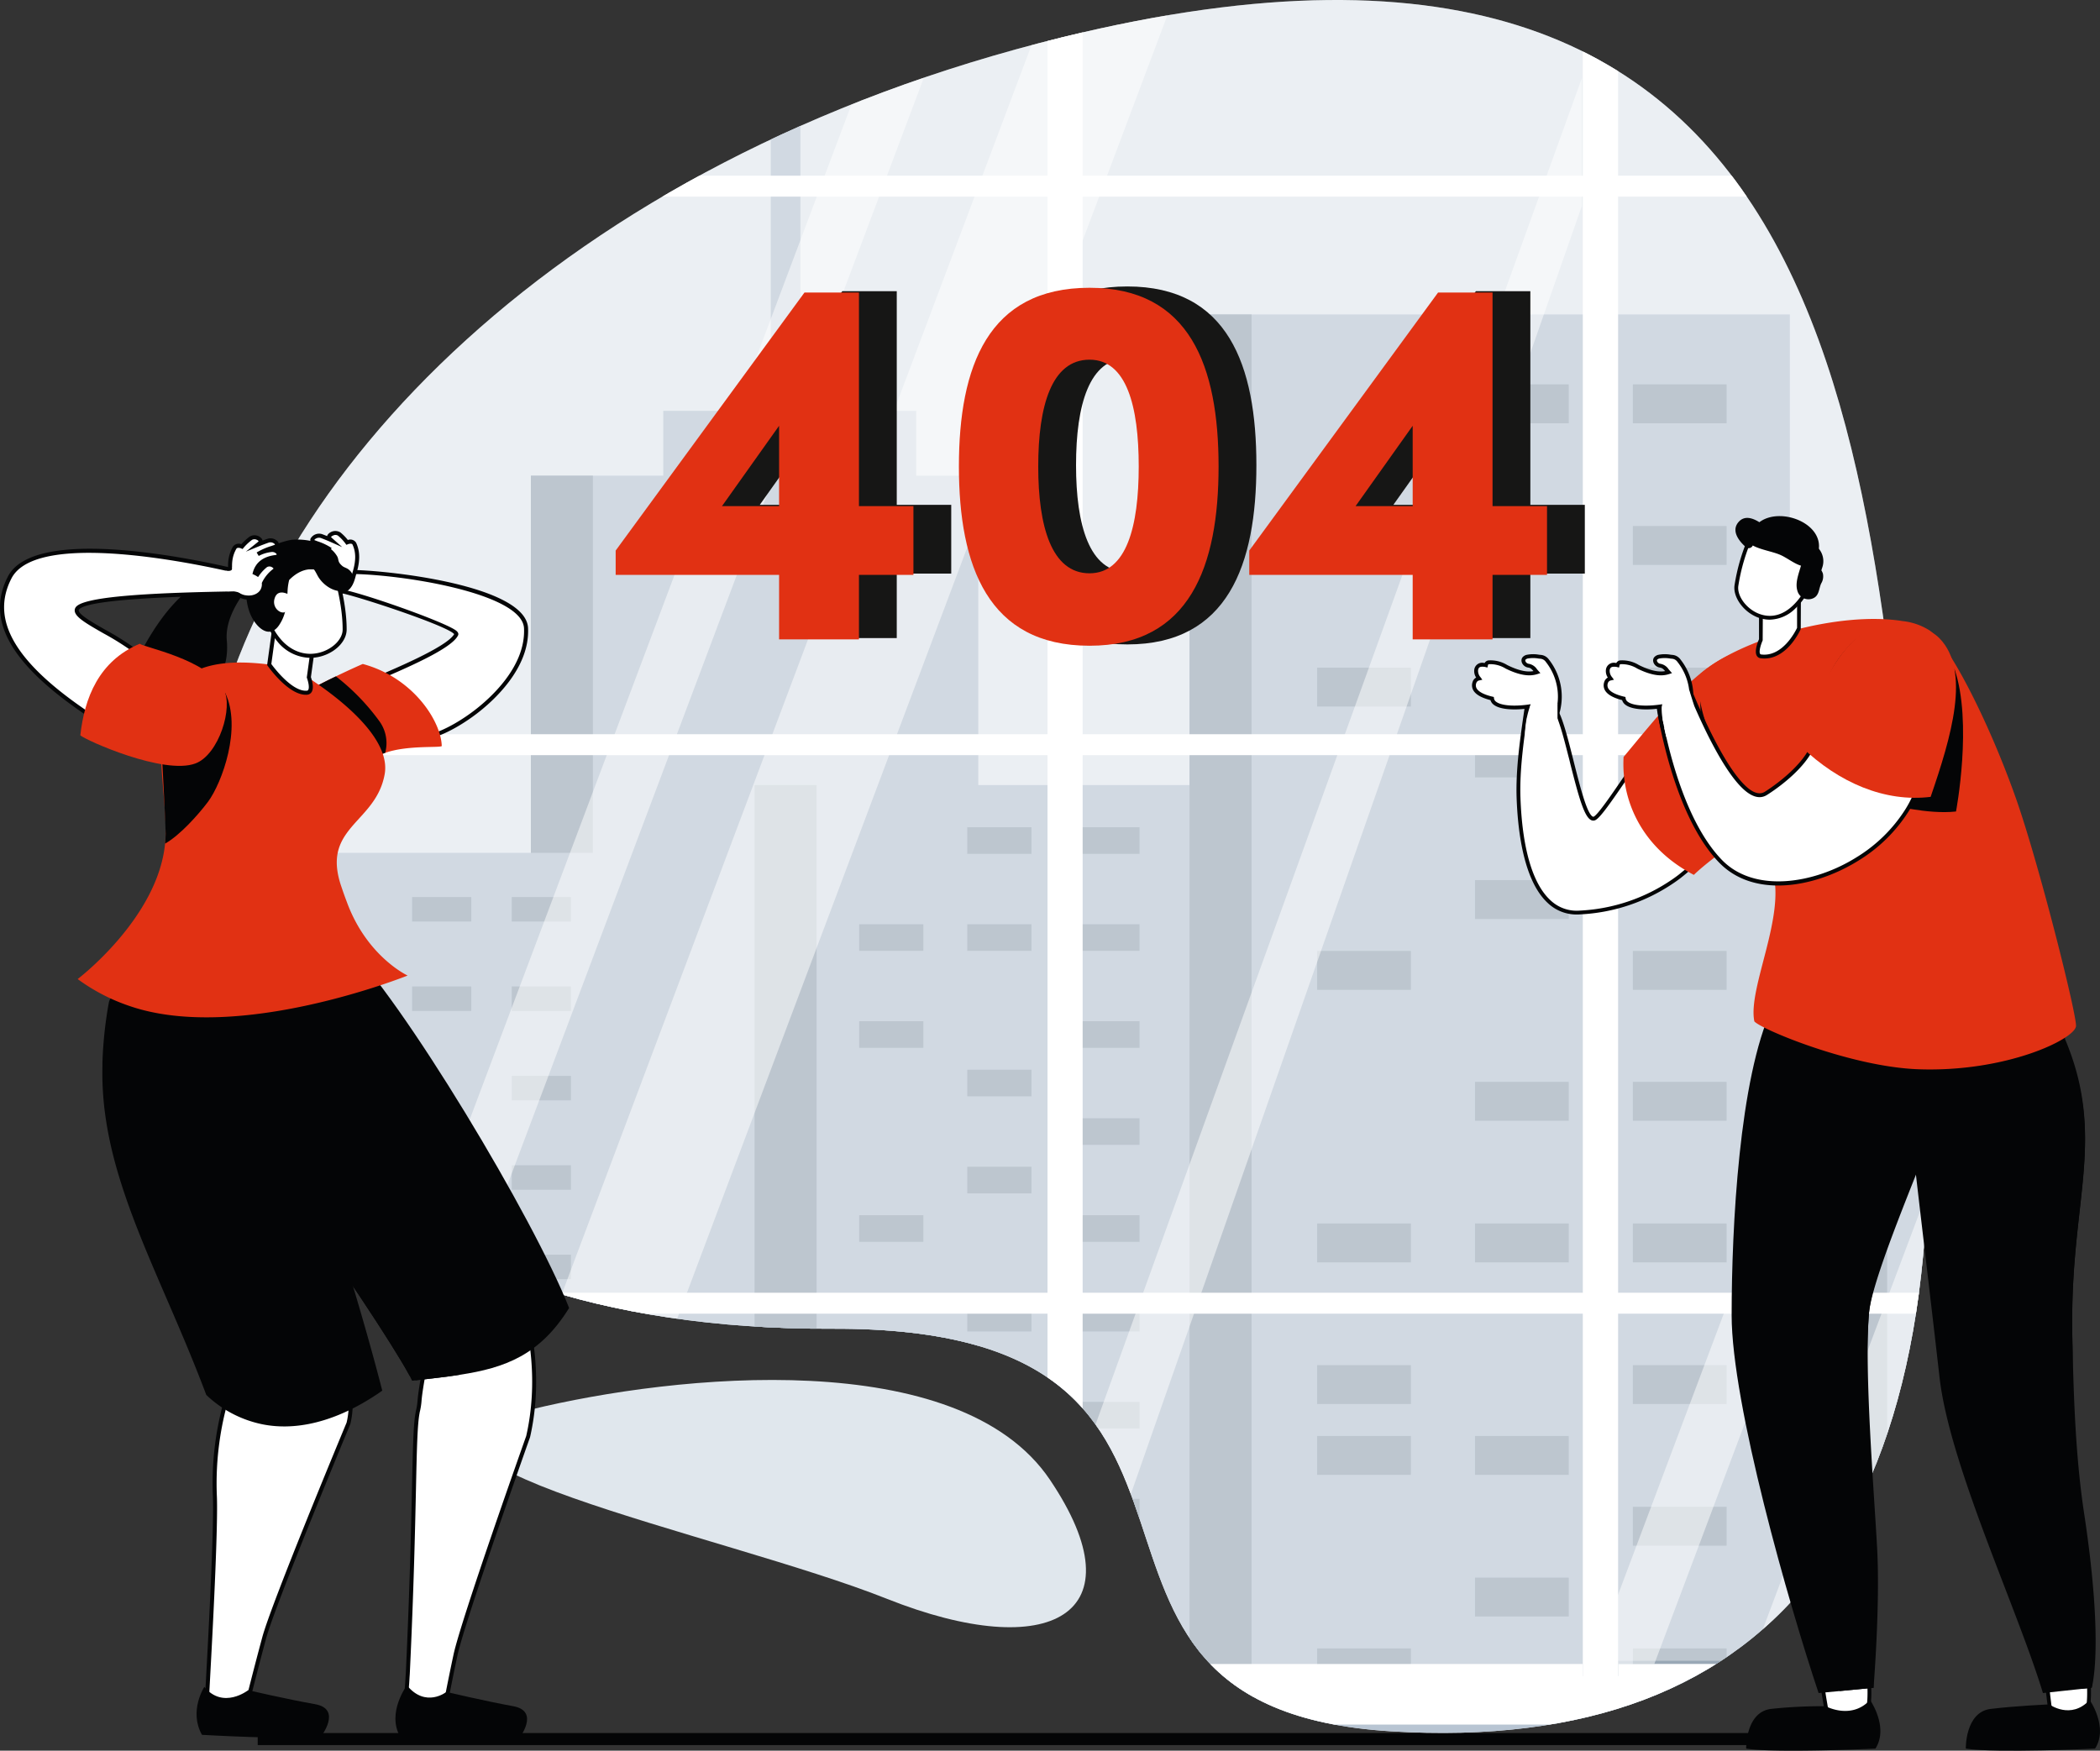 <svg xmlns="http://www.w3.org/2000/svg" xmlns:xlink="http://www.w3.org/1999/xlink" width="542.127" height="452.054" viewBox="0 0 542.127 452.054">
  <rect x="0" y="0" width="542.127" height="452.054" fill="#333333" stroke="none"/>
  <defs>
    <clipPath id="clip-path">
      <path id="Path_8472" data-name="Path 8472" d="M1543.494-589.715c-15.094,78.873,41.01,146.163,161.21,145.661s43.918,97.8,144.282,103.948,149.3-55.3,136.852-191.692-14.648-296.412-221.484-245.761C1633.887-745.611,1557.634-663.6,1543.494-589.715Z" transform="translate(-1541.085 787.147)" fill="none"/>
    </clipPath>
  </defs>
  <g id="Group_3952" data-name="Group 3952" transform="translate(-1466.201 787.147)">
    <g id="Group_3927" data-name="Group 3927" transform="translate(1517.322 -787.147)">
      <rect id="Rectangle_3352" data-name="Rectangle 3352" width="409.709" height="3.111" transform="translate(15.406 447.494)" fill="#040506"/>
      <path id="Path_8462" data-name="Path 8462" d="M1543.494-589.715c-15.094,78.873,41.01,146.163,161.21,145.661s43.918,97.8,144.282,103.948,149.3-55.3,136.852-191.692-14.648-296.412-221.484-245.761C1633.887-745.611,1557.634-663.6,1543.494-589.715Z" transform="translate(-1541.085 787.147)" fill="#e0e7ed"/>
      <path id="Path_8463" data-name="Path 8463" d="M1660.347-257.555c37.262-9.058,110.508-16.679,133.965,18.115s.13,47.565-42.091,30.754S1608.888-245.044,1660.347-257.555Z" transform="translate(-1574.403 621.512)" fill="#e0e7ed"/>
      <g id="Group_3926" data-name="Group 3926" transform="translate(0)">
        <g id="Group_3925" data-name="Group 3925" clip-path="url(#clip-path)">
          <g id="Group_3919" data-name="Group 3919" transform="translate(8.747 26.099)">
            <g id="Group_3918" data-name="Group 3918">
              <g id="Group_3917" data-name="Group 3917">
                <g id="Group_3911" data-name="Group 3911" transform="translate(77.178)">
                  <path id="Path_8464" data-name="Path 8464" d="M1701.125-652.191v-16.736h27.76v-79.99h7.652v79.99h29.9v16.736h16.016v335.385h-115.5V-652.191Z" transform="translate(-1666.95 748.916)" fill="#b8c5d3"/>
                  <rect id="Rectangle_3353" data-name="Rectangle 3353" width="16.015" height="301.692" transform="translate(0.001 96.725)" fill="#99a8b6"/>
                </g>
                <g id="Group_3912" data-name="Group 3912" transform="translate(134.93 176.616)">
                  <rect id="Rectangle_3354" data-name="Rectangle 3354" width="115.502" height="255.494" fill="#b8c5d3"/>
                  <rect id="Rectangle_3355" data-name="Rectangle 3355" width="16.015" height="255.494" fill="#99a8b6"/>
                  <rect id="Rectangle_3356" data-name="Rectangle 3356" width="16.575" height="6.878" transform="translate(82.811 10.885)" fill="#99a8b6"/>
                  <rect id="Rectangle_3357" data-name="Rectangle 3357" width="16.574" height="6.878" transform="translate(54.906 10.885)" fill="#99a8b6"/>
                  <rect id="Rectangle_3358" data-name="Rectangle 3358" width="16.575" height="6.878" transform="translate(82.811 35.932)" fill="#99a8b6"/>
                  <rect id="Rectangle_3359" data-name="Rectangle 3359" width="16.574" height="6.878" transform="translate(54.906 35.932)" fill="#99a8b6"/>
                  <rect id="Rectangle_3360" data-name="Rectangle 3360" width="16.575" height="6.878" transform="translate(27.001 35.932)" fill="#99a8b6"/>
                  <rect id="Rectangle_3361" data-name="Rectangle 3361" width="16.575" height="6.878" transform="translate(82.811 60.977)" fill="#99a8b6"/>
                  <rect id="Rectangle_3362" data-name="Rectangle 3362" width="16.575" height="6.878" transform="translate(27.001 60.977)" fill="#99a8b6"/>
                  <rect id="Rectangle_3363" data-name="Rectangle 3363" width="16.574" height="6.878" transform="translate(54.906 73.501)" fill="#99a8b6"/>
                  <rect id="Rectangle_3364" data-name="Rectangle 3364" width="16.575" height="6.879" transform="translate(82.811 86.025)" fill="#99a8b6"/>
                  <rect id="Rectangle_3365" data-name="Rectangle 3365" width="16.574" height="6.881" transform="translate(54.906 98.547)" fill="#99a8b6"/>
                  <rect id="Rectangle_3366" data-name="Rectangle 3366" width="16.575" height="6.878" transform="translate(82.811 111.07)" fill="#99a8b6"/>
                  <rect id="Rectangle_3367" data-name="Rectangle 3367" width="16.575" height="6.878" transform="translate(27.001 111.07)" fill="#99a8b6"/>
                  <rect id="Rectangle_3368" data-name="Rectangle 3368" width="16.575" height="6.879" transform="translate(82.811 134.217)" fill="#99a8b6"/>
                  <rect id="Rectangle_3369" data-name="Rectangle 3369" width="16.574" height="6.879" transform="translate(54.906 134.217)" fill="#99a8b6"/>
                  <rect id="Rectangle_3370" data-name="Rectangle 3370" width="16.575" height="6.878" transform="translate(82.811 159.262)" fill="#99a8b6"/>
                  <rect id="Rectangle_3371" data-name="Rectangle 3371" width="16.574" height="6.878" transform="translate(54.906 159.262)" fill="#99a8b6"/>
                  <rect id="Rectangle_3372" data-name="Rectangle 3372" width="16.575" height="6.878" transform="translate(27.001 159.262)" fill="#99a8b6"/>
                  <rect id="Rectangle_3373" data-name="Rectangle 3373" width="16.575" height="6.878" transform="translate(82.811 184.31)" fill="#99a8b6"/>
                  <rect id="Rectangle_3374" data-name="Rectangle 3374" width="16.575" height="6.878" transform="translate(27.001 184.31)" fill="#99a8b6"/>
                  <rect id="Rectangle_3375" data-name="Rectangle 3375" width="16.574" height="6.878" transform="translate(54.906 196.832)" fill="#99a8b6"/>
                  <rect id="Rectangle_3376" data-name="Rectangle 3376" width="16.575" height="6.878" transform="translate(27.001 196.832)" fill="#99a8b6"/>
                  <rect id="Rectangle_3377" data-name="Rectangle 3377" width="16.575" height="6.879" transform="translate(82.811 209.356)" fill="#99a8b6"/>
                  <rect id="Rectangle_3378" data-name="Rectangle 3378" width="16.574" height="6.878" transform="translate(54.906 221.88)" fill="#99a8b6"/>
                  <rect id="Rectangle_3379" data-name="Rectangle 3379" width="16.575" height="6.881" transform="translate(82.811 234.401)" fill="#99a8b6"/>
                  <rect id="Rectangle_3380" data-name="Rectangle 3380" width="16.575" height="6.881" transform="translate(27.001 234.401)" fill="#99a8b6"/>
                </g>
                <g id="Group_3913" data-name="Group 3913" transform="translate(411.292 176.616)">
                  <rect id="Rectangle_3381" data-name="Rectangle 3381" width="115.503" height="255.492" fill="#b8c5d3"/>
                  <rect id="Rectangle_3382" data-name="Rectangle 3382" width="16.015" height="255.492" fill="#99a8b6"/>
                </g>
                <g id="Group_3914" data-name="Group 3914" transform="translate(247.216 55.093)">
                  <rect id="Rectangle_3383" data-name="Rectangle 3383" width="154.973" height="377.018" fill="#b8c5d3"/>
                  <rect id="Rectangle_3384" data-name="Rectangle 3384" width="16.016" height="377.018" fill="#99a8b6"/>
                  <rect id="Rectangle_3385" data-name="Rectangle 3385" width="24.203" height="10.045" transform="translate(114.445 18.057)" fill="#99a8b6"/>
                  <rect id="Rectangle_3386" data-name="Rectangle 3386" width="24.203" height="10.045" transform="translate(73.696 18.057)" fill="#99a8b6"/>
                  <rect id="Rectangle_3387" data-name="Rectangle 3387" width="24.203" height="10.046" transform="translate(114.445 54.632)" fill="#99a8b6"/>
                  <rect id="Rectangle_3388" data-name="Rectangle 3388" width="24.203" height="10.046" transform="translate(73.696 54.632)" fill="#99a8b6"/>
                  <rect id="Rectangle_3389" data-name="Rectangle 3389" width="24.202" height="10.046" transform="translate(32.946 54.632)" fill="#99a8b6"/>
                  <rect id="Rectangle_3390" data-name="Rectangle 3390" width="24.203" height="10.045" transform="translate(114.445 91.207)" fill="#99a8b6"/>
                  <rect id="Rectangle_3391" data-name="Rectangle 3391" width="24.202" height="10.045" transform="translate(32.946 91.207)" fill="#99a8b6"/>
                  <rect id="Rectangle_3392" data-name="Rectangle 3392" width="24.203" height="10.045" transform="translate(73.696 109.495)" fill="#99a8b6"/>
                  <rect id="Rectangle_3393" data-name="Rectangle 3393" width="24.203" height="10.046" transform="translate(114.445 127.782)" fill="#99a8b6"/>
                  <rect id="Rectangle_3394" data-name="Rectangle 3394" width="24.203" height="10.046" transform="translate(73.696 146.069)" fill="#99a8b6"/>
                  <rect id="Rectangle_3395" data-name="Rectangle 3395" width="24.203" height="10.045" transform="translate(114.445 164.356)" fill="#99a8b6"/>
                  <rect id="Rectangle_3396" data-name="Rectangle 3396" width="24.202" height="10.045" transform="translate(32.946 164.356)" fill="#99a8b6"/>
                  <rect id="Rectangle_3397" data-name="Rectangle 3397" width="24.203" height="10.045" transform="translate(114.445 198.157)" fill="#99a8b6"/>
                  <rect id="Rectangle_3398" data-name="Rectangle 3398" width="24.203" height="10.045" transform="translate(73.696 198.157)" fill="#99a8b6"/>
                  <rect id="Rectangle_3399" data-name="Rectangle 3399" width="24.203" height="10.045" transform="translate(114.445 234.731)" fill="#99a8b6"/>
                  <rect id="Rectangle_3400" data-name="Rectangle 3400" width="24.203" height="10.045" transform="translate(73.696 234.731)" fill="#99a8b6"/>
                  <rect id="Rectangle_3401" data-name="Rectangle 3401" width="24.202" height="10.045" transform="translate(32.946 234.731)" fill="#99a8b6"/>
                  <rect id="Rectangle_3402" data-name="Rectangle 3402" width="24.203" height="10.045" transform="translate(114.445 271.306)" fill="#99a8b6"/>
                  <rect id="Rectangle_3403" data-name="Rectangle 3403" width="24.202" height="10.045" transform="translate(32.946 271.306)" fill="#99a8b6"/>
                  <rect id="Rectangle_3404" data-name="Rectangle 3404" width="24.203" height="10.045" transform="translate(73.696 289.593)" fill="#99a8b6"/>
                  <rect id="Rectangle_3405" data-name="Rectangle 3405" width="24.202" height="10.045" transform="translate(32.946 289.593)" fill="#99a8b6"/>
                  <rect id="Rectangle_3406" data-name="Rectangle 3406" width="24.203" height="10.045" transform="translate(114.445 307.88)" fill="#99a8b6"/>
                  <rect id="Rectangle_3407" data-name="Rectangle 3407" width="24.203" height="10.047" transform="translate(73.696 326.167)" fill="#99a8b6"/>
                  <rect id="Rectangle_3408" data-name="Rectangle 3408" width="24.203" height="10.047" transform="translate(114.445 344.455)" fill="#99a8b6"/>
                  <rect id="Rectangle_3409" data-name="Rectangle 3409" width="24.202" height="10.047" transform="translate(32.946 344.455)" fill="#99a8b6"/>
                </g>
                <g id="Group_3915" data-name="Group 3915" transform="translate(490.866 83.195)">
                  <rect id="Rectangle_3410" data-name="Rectangle 3410" width="151.89" height="348.915" fill="#b8c5d3"/>
                  <rect id="Rectangle_3411" data-name="Rectangle 3411" width="15.696" height="348.915" fill="#99a8b6"/>
                  <rect id="Rectangle_3412" data-name="Rectangle 3412" width="23.722" height="9.297" transform="translate(112.17 16.711)" fill="#99a8b6"/>
                  <rect id="Rectangle_3413" data-name="Rectangle 3413" width="23.72" height="9.297" transform="translate(72.231 16.711)" fill="#99a8b6"/>
                  <rect id="Rectangle_3414" data-name="Rectangle 3414" width="23.722" height="9.297" transform="translate(112.17 50.559)" fill="#99a8b6"/>
                  <rect id="Rectangle_3415" data-name="Rectangle 3415" width="23.72" height="9.297" transform="translate(72.231 50.559)" fill="#99a8b6"/>
                  <rect id="Rectangle_3416" data-name="Rectangle 3416" width="23.722" height="9.297" transform="translate(32.29 50.559)" fill="#99a8b6"/>
                  <rect id="Rectangle_3417" data-name="Rectangle 3417" width="23.722" height="9.297" transform="translate(112.17 84.408)" fill="#99a8b6"/>
                  <rect id="Rectangle_3418" data-name="Rectangle 3418" width="23.722" height="9.297" transform="translate(32.29 84.408)" fill="#99a8b6"/>
                  <rect id="Rectangle_3419" data-name="Rectangle 3419" width="23.72" height="9.297" transform="translate(72.231 101.332)" fill="#99a8b6"/>
                  <rect id="Rectangle_3420" data-name="Rectangle 3420" width="23.722" height="9.296" transform="translate(112.17 118.258)" fill="#99a8b6"/>
                  <rect id="Rectangle_3421" data-name="Rectangle 3421" width="23.72" height="9.296" transform="translate(72.231 135.181)" fill="#99a8b6"/>
                  <rect id="Rectangle_3422" data-name="Rectangle 3422" width="23.722" height="9.296" transform="translate(112.17 152.107)" fill="#99a8b6"/>
                  <rect id="Rectangle_3423" data-name="Rectangle 3423" width="23.722" height="9.296" transform="translate(32.29 152.107)" fill="#99a8b6"/>
                  <rect id="Rectangle_3424" data-name="Rectangle 3424" width="23.722" height="9.297" transform="translate(112.17 183.386)" fill="#99a8b6"/>
                  <rect id="Rectangle_3425" data-name="Rectangle 3425" width="23.72" height="9.297" transform="translate(72.231 183.386)" fill="#99a8b6"/>
                  <rect id="Rectangle_3426" data-name="Rectangle 3426" width="23.722" height="9.296" transform="translate(112.17 217.235)" fill="#99a8b6"/>
                  <rect id="Rectangle_3427" data-name="Rectangle 3427" width="23.72" height="9.296" transform="translate(72.231 217.235)" fill="#99a8b6"/>
                  <rect id="Rectangle_3428" data-name="Rectangle 3428" width="23.722" height="9.296" transform="translate(32.29 217.235)" fill="#99a8b6"/>
                  <rect id="Rectangle_3429" data-name="Rectangle 3429" width="23.722" height="9.296" transform="translate(112.17 251.083)" fill="#99a8b6"/>
                  <rect id="Rectangle_3430" data-name="Rectangle 3430" width="23.722" height="9.296" transform="translate(32.29 251.083)" fill="#99a8b6"/>
                  <rect id="Rectangle_3431" data-name="Rectangle 3431" width="23.72" height="9.296" transform="translate(72.231 268.007)" fill="#99a8b6"/>
                  <rect id="Rectangle_3432" data-name="Rectangle 3432" width="23.722" height="9.296" transform="translate(32.29 268.007)" fill="#99a8b6"/>
                  <rect id="Rectangle_3433" data-name="Rectangle 3433" width="23.722" height="9.297" transform="translate(112.17 284.932)" fill="#99a8b6"/>
                  <rect id="Rectangle_3434" data-name="Rectangle 3434" width="23.72" height="9.296" transform="translate(72.231 301.856)" fill="#99a8b6"/>
                  <rect id="Rectangle_3435" data-name="Rectangle 3435" width="23.722" height="9.299" transform="translate(112.17 318.779)" fill="#99a8b6"/>
                  <rect id="Rectangle_3436" data-name="Rectangle 3436" width="23.722" height="9.299" transform="translate(32.29 318.779)" fill="#99a8b6"/>
                </g>
                <g id="Group_3916" data-name="Group 3916" transform="translate(0 194.125)">
                  <rect id="Rectangle_3437" data-name="Rectangle 3437" width="97.824" height="237.985" fill="#b8c5d3"/>
                  <rect id="Rectangle_3438" data-name="Rectangle 3438" width="10.11" height="237.985" fill="#99a8b6"/>
                  <rect id="Rectangle_3439" data-name="Rectangle 3439" width="15.278" height="6.34" transform="translate(72.241 11.398)" fill="#99a8b6"/>
                  <rect id="Rectangle_3440" data-name="Rectangle 3440" width="15.278" height="6.34" transform="translate(46.519 11.398)" fill="#99a8b6"/>
                  <rect id="Rectangle_3441" data-name="Rectangle 3441" width="15.278" height="6.341" transform="translate(72.241 34.485)" fill="#99a8b6"/>
                  <rect id="Rectangle_3442" data-name="Rectangle 3442" width="15.278" height="6.341" transform="translate(46.519 34.485)" fill="#99a8b6"/>
                  <rect id="Rectangle_3443" data-name="Rectangle 3443" width="15.278" height="6.341" transform="translate(20.797 34.485)" fill="#99a8b6"/>
                  <rect id="Rectangle_3444" data-name="Rectangle 3444" width="15.278" height="6.341" transform="translate(72.241 57.573)" fill="#99a8b6"/>
                  <rect id="Rectangle_3445" data-name="Rectangle 3445" width="15.278" height="6.341" transform="translate(20.797 57.573)" fill="#99a8b6"/>
                  <rect id="Rectangle_3446" data-name="Rectangle 3446" width="15.278" height="6.341" transform="translate(46.519 69.116)" fill="#99a8b6"/>
                  <rect id="Rectangle_3447" data-name="Rectangle 3447" width="15.278" height="6.341" transform="translate(72.241 80.66)" fill="#99a8b6"/>
                  <rect id="Rectangle_3448" data-name="Rectangle 3448" width="15.278" height="6.341" transform="translate(46.519 92.204)" fill="#99a8b6"/>
                  <rect id="Rectangle_3449" data-name="Rectangle 3449" width="15.278" height="6.341" transform="translate(72.241 103.747)" fill="#99a8b6"/>
                  <rect id="Rectangle_3450" data-name="Rectangle 3450" width="15.278" height="6.341" transform="translate(20.797 103.747)" fill="#99a8b6"/>
                  <rect id="Rectangle_3451" data-name="Rectangle 3451" width="15.278" height="6.339" transform="translate(72.241 125.083)" fill="#99a8b6"/>
                  <rect id="Rectangle_3452" data-name="Rectangle 3452" width="15.278" height="6.339" transform="translate(46.519 125.083)" fill="#99a8b6"/>
                  <rect id="Rectangle_3453" data-name="Rectangle 3453" width="15.278" height="6.341" transform="translate(72.241 148.168)" fill="#99a8b6"/>
                  <rect id="Rectangle_3454" data-name="Rectangle 3454" width="15.278" height="6.341" transform="translate(46.519 148.168)" fill="#99a8b6"/>
                  <rect id="Rectangle_3455" data-name="Rectangle 3455" width="15.278" height="6.341" transform="translate(20.797 148.168)" fill="#99a8b6"/>
                  <rect id="Rectangle_3456" data-name="Rectangle 3456" width="15.278" height="6.339" transform="translate(72.241 171.257)" fill="#99a8b6"/>
                  <rect id="Rectangle_3457" data-name="Rectangle 3457" width="15.278" height="6.339" transform="translate(20.797 171.257)" fill="#99a8b6"/>
                  <rect id="Rectangle_3458" data-name="Rectangle 3458" width="15.278" height="6.341" transform="translate(46.519 182.799)" fill="#99a8b6"/>
                  <rect id="Rectangle_3459" data-name="Rectangle 3459" width="15.278" height="6.341" transform="translate(20.797 182.799)" fill="#99a8b6"/>
                  <rect id="Rectangle_3460" data-name="Rectangle 3460" width="15.278" height="6.341" transform="translate(72.241 194.342)" fill="#99a8b6"/>
                  <rect id="Rectangle_3461" data-name="Rectangle 3461" width="15.278" height="6.341" transform="translate(46.519 205.886)" fill="#99a8b6"/>
                  <rect id="Rectangle_3462" data-name="Rectangle 3462" width="15.278" height="6.341" transform="translate(72.241 217.432)" fill="#99a8b6"/>
                  <rect id="Rectangle_3463" data-name="Rectangle 3463" width="15.278" height="6.341" transform="translate(20.797 217.432)" fill="#99a8b6"/>
                </g>
              </g>
            </g>
          </g>
          <g id="Group_3924" data-name="Group 3924" transform="translate(-57.084 -43.84)">
            <g id="Group_3921" data-name="Group 3921" transform="translate(4.536 9.354)">
              <g id="Group_3920" data-name="Group 3920">
                <rect id="Rectangle_3464" data-name="Rectangle 3464" width="414.572" height="472.683" fill="#fff" opacity="0.35"/>
                <path id="Path_8465" data-name="Path 8465" d="M1658.224-371h-32.175l172.483-458.74h32.175Z" transform="translate(-1515.498 835.149)" fill="#fff" opacity="0.5"/>
                <path id="Path_8466" data-name="Path 8466" d="M1582.48-371h-16.089l172.483-458.74h16.087Z" transform="translate(-1496.567 835.149)" fill="#fff" opacity="0.5"/>
                <path id="Path_8467" data-name="Path 8467" d="M1863.868-348.107h-16.089L1995.657-757.6V-724.6Z" transform="translate(-1585.86 812.255)" fill="#fff" opacity="0.5"/>
              </g>
            </g>
            <g id="Group_3923" data-name="Group 3923" transform="translate(416.949)">
              <g id="Group_3922" data-name="Group 3922">
                <rect id="Rectangle_3465" data-name="Rectangle 3465" width="414.571" height="472.685" transform="translate(4.339)" fill="#fff" opacity="0.35"/>
                <path id="Path_8468" data-name="Path 8468" d="M2160.063-371h-32.175l172.482-458.74h32.175Z" transform="translate(-2087.162 844.504)" fill="#fff" opacity="0.5"/>
                <path id="Path_8469" data-name="Path 8469" d="M2084.318-371h-16.087l172.483-458.74H2256.8Z" transform="translate(-2068.231 844.504)" fill="#fff" opacity="0.5"/>
                <path id="Path_8470" data-name="Path 8470" d="M2471.208-348.107h-16.086L2603-757.6V-724.6Z" transform="translate(-2191.004 821.61)" fill="#fff" opacity="0.6"/>
              </g>
            </g>
            <path id="Path_8471" data-name="Path 8471" d="M2310.615-754.917v-5.408h-14.893v-85.26H1457.465v10.817h9.031v3.818h267.352v70.626H1457.465v5.408h276.383v138.811H1457.465v5.408h276.383v138.811H1457.465v5.41h276.383v90.447H1466.581v3.127h-9.116v12.515h838.254v-1.006h0V-466.477h14.893v-5.41h-14.893V-610.7h14.893v-5.408h-14.893V-754.917ZM1881.148-610.7h129.122v138.811H1881.148Zm0-5.408V-754.917h129.122v138.811Zm0-144.219v-70.626h129.122v70.626Zm0,293.848h129.122v90.447H1881.193v3.127h-.045Zm138.191,90.447v-90.447H2148.46v90.447Zm0-95.857V-610.7H2148.46v138.811Zm0-144.219V-754.917H2148.46v138.811Zm0-144.219v-70.626H2148.46v70.626Zm138.191-70.626h129.122v70.626H2157.529Zm-414.611,0h129.121v70.626H1742.918Zm0,76.034h129.121v138.811H1742.918Zm0,144.219h129.121v138.811H1742.918Zm0,144.221h129.121V-372.9h-.048v-3.127H1742.918ZM2286.651-372.9h-.048v-3.127H2157.529v-90.447h129.122Zm0-98.983H2157.529V-610.7h129.122Zm0-144.219H2157.529V-754.917h129.122Z" transform="translate(-1457.465 849.532)" fill="#fff"/>
          </g>
        </g>
      </g>
    </g>
    <g id="Group_3937" data-name="Group 3937" transform="translate(1846.208 -653.877)">
      <g id="Group_3928" data-name="Group 3928" transform="translate(89.691 296.002)">
        <path id="Path_8473" data-name="Path 8473" d="M2155.222-157.024c.984-1.233,11.632-.2,11.738.434.327,1.961.832,9.468-.184,10.462-.985.963-10.181,3.057-10.389,1.157C2156.209-146.617,2154.271-155.839,2155.222-157.024Z" transform="translate(-2154.466 158.099)" fill="#fff"/>
        <path id="Path_8474" data-name="Path 8474" d="M2158.242-143.941a5.194,5.194,0,0,1-1.666-.211,1.2,1.2,0,0,1-.912-1c-.041-.378-.175-1.156-.346-2.142-1.026-5.96-1.444-9.363-.714-10.276h0c1.136-1.414,9.688-.525,11.633-.021.459.119.914.27.982.684.217,1.3.987,9.613-.326,10.9C2166.031-145.161,2161.2-143.941,2158.242-143.941Zm-2.864-13c-.584.769.508,7.1.919,9.485.174,1.016.312,1.817.354,2.2,0,.048.112.118.259.17,1.922.683,8.6-.948,9.289-1.627s.491-7.092.072-9.839C2164.817-157.178,2156.161-157.742,2155.378-156.943Z" transform="translate(-2154.236 158.33)" fill="#040506"/>
      </g>
      <path id="Path_8475" data-name="Path 8475" d="M2158.506-144.151s4.92,7.038,1.4,12.565c0,0-25.634,1.208-33.374,0,0,0-.2-9.448,6.433-10.252a121.4,121.4,0,0,1,14.11-.69S2153.685-138.922,2158.506-144.151Z" transform="translate(-2055.754 449.833)" fill="#040506"/>
      <g id="Group_3929" data-name="Group 3929" transform="translate(147.866 296.034)">
        <path id="Path_8476" data-name="Path 8476" d="M2240.482-156.973c.984-1.232,10.112-.242,10.219.4.327,1.961.832,9.468-.185,10.462-.984.963-8.995,4.088-9.2,2.187C2241.135-145.571,2239.53-155.785,2240.482-156.973Z" transform="translate(-2239.684 158.054)" fill="#fff"/>
        <path id="Path_8477" data-name="Path 8477" d="M2242.206-143.071a2.556,2.556,0,0,1-.844-.116,1.084,1.084,0,0,1-.772-.917c-.029-.269-.1-.767-.185-1.419-1.071-7.894-1.219-11.145-.542-11.99h0c1.124-1.4,8.311-.55,10.01-.111.621.163,1.019.341,1.085.735.216,1.3.986,9.613-.326,10.9A20.18,20.18,0,0,1,2242.206-143.071Zm-1.568-13.821c-.434.585-.182,4.364.749,11.235.09.663.159,1.171.189,1.444,0,.02,0,.048.12.091,1.437.507,7.405-1.757,8.242-2.578.7-.688.49-7.117.07-9.852-1.334-.651-8.718-1.124-9.369-.341Z" transform="translate(-2239.453 158.283)" fill="#040506"/>
      </g>
      <path id="Path_8478" data-name="Path 8478" d="M2156.479-329.776c-1.207,15.079-.1,45.483,1.106,60.562.071,1.011.076,36.04.076,36.04l-14.174,1.354c-7.717-23.022-22.452-74.65-22.452-97.571s1.979-61.112,10.4-79.231c8.011-17.228,39.6,6.567,43.319,10.789,1.713,1.953-1.532,19.393-6.018,30.95C2163.524-353.493,2157.13-337.883,2156.479-329.776Z" transform="translate(-2054.01 535.72)" fill="#040506"/>
      <g id="Group_3930" data-name="Group 3930" transform="translate(84.644 145.603)">
        <path id="Path_8479" data-name="Path 8479" d="M2166.78-257.841c-.825-15.1-3.317-45.38-2.111-60.459.65-8.107,10.477-31.48,15.689-44.87-1.376-4.125.341-12.986-3.062-15.279-2.822-1.882-13.861,10.592-15.091,14.284-.989,2.919.82,6.61,1.037,9.53a27.35,27.35,0,0,1-3.522,15.3c-3.906,6.926-8.708,12.377-10.9,20.219-4.246,15.245-.843,31.146,2.726,46.154,2.269,9.458,4.682,18.988,5.259,28.735.314,5.6,1.1,17.868.3,23.368l8.746-.835S2167.6-242.8,2166.78-257.841Z" transform="translate(-2146.843 378.641)" fill="#040506"/>
      </g>
      <path id="Path_8480" data-name="Path 8480" d="M2234.694-232.781l-12.586,1.354c-6.564-21.713-24.115-58.813-26.7-81.587-4-35.37-8.84-73.243-9.057-82.558-.027-1.5-.05-2.292-.05-2.292,8.661-10.543,23.343-14.84,29.88-15.611,2.583-.316,4.463.191,5.285,1.544a97.9,97.9,0,0,1,6.345,12.4c10.543,25.043,1.664,40.17,1.856,72.741,0,1.88.023,3.812.073,5.719.337,13.462-3.294,30.041.578,44.1C2237.913-249.379,2234.694-232.781,2234.694-232.781Z" transform="translate(-2074.721 535.327)" fill="#040506"/>
      <g id="Group_3931" data-name="Group 3931" transform="translate(11.481 35.987)">
        <path id="Path_8481" data-name="Path 8481" d="M2040.425-502.416c.58,17.2,5.139,30.5,15.875,29.8a46.273,46.273,0,0,0,24.007-8.081c.6-.41,1.206-.844,1.759-1.277.942-.75,1.81-1.473,2.656-2.219,1.133-1.063,2.169-2.1,3.113-3.139.143-.193.313-.363.456-.53,4.1-4.658,5.936-7.648,6.9-11.989a33.928,33.928,0,0,0,.94-7.578s10.208-33.92,1.956-30.858c-8.348,3.113-19.084,14.959-27.384,27.022-.023.048-.073.1-.1.147-.483.65-.893,1.277-1.327,1.9-.266.386-.553.772-.8,1.135-4.125,6.056-7.262,10.618-8.444,11.17-2.026.894-4.005-7.335-6.009-15.2v-.023c-.24-.966-.48-1.909-.723-2.849-1.424-5.549-2.846-10.327-4.222-10.714,0,0-5.765-5.357-6.2-2.438C2041.607-519.283,2040.184-510.594,2040.425-502.416Z" transform="translate(-2039.901 538.982)" fill="#fff"/>
        <path id="Path_8482" data-name="Path 8482" d="M2055.27-472.328a10.748,10.748,0,0,1-7.423-2.877c-6.159-5.578-7.831-17.992-8.149-27.424v0c-.218-7.44.908-15.133,2.1-23.278l.368-2.529a1.376,1.376,0,0,1,.888-1.214c1.692-.605,5.19,2.486,6.063,3.288,1.324.526,2.506,3.479,4.442,11.025.242.941.483,1.885.724,2.852l.282,1.133c1.55,6.1,3.306,13.014,4.8,13.742a.255.255,0,0,0,.243.014c1.09-.511,4.723-5.842,8.235-11,.141-.211.3-.434.461-.661l.719-1.037c.3-.446.61-.9.953-1.358l.087-.132c9.8-14.24,20.123-24.41,27.62-27.206a2.359,2.359,0,0,1,2.611.347c4.093,3.843-2.963,27.937-3.9,31.046a34.778,34.778,0,0,1-.955,7.62c-.943,4.244-2.713,7.325-7.012,12.205l-.157.178a4.141,4.141,0,0,0-.272.321c-.949,1.047-1.976,2.083-3.172,3.2-.84.743-1.715,1.475-2.686,2.247-.566.442-1.178.883-1.79,1.3a46.966,46.966,0,0,1-24.253,8.167C2055.822-472.337,2055.544-472.328,2055.27-472.328Zm-14.58-30.334c.447,13.251,3.153,22.491,7.823,26.721a9.835,9.835,0,0,0,7.524,2.6,46.005,46.005,0,0,0,23.754-7.992c.6-.408,1.193-.836,1.74-1.262.954-.759,1.815-1.479,2.632-2.2,1.165-1.093,2.174-2.111,3.074-3.1a4.451,4.451,0,0,1,.3-.357l.144-.162c4.229-4.8,5.879-7.662,6.793-11.775a33.782,33.782,0,0,0,.929-7.459l0-.08.024-.075c2.221-7.382,7.3-27.184,4.188-30.108-.24-.227-.665-.485-1.587-.141-8.611,3.211-19.669,15.97-27.147,26.838l-.485-.171.411.278c-.369.5-.667.943-.963,1.378l-.732,1.054c-.156.218-.309.433-.447.641-4.528,6.644-7.366,10.745-8.647,11.344a1.248,1.248,0,0,1-1.088-.024c-1.781-.868-3.2-6.016-5.329-14.391l-.3-1.257c-.226-.845-.465-1.787-.707-2.725-.7-2.733-2.563-9.99-3.876-10.359l-.2-.114c-1.864-1.73-4.358-3.437-5.137-3.151-.049.017-.181.063-.234.421l-.369,2.529c-1.185,8.1-2.305,15.75-2.089,23.1Z" transform="translate(-2039.67 539.212)" fill="#040506"/>
      </g>
      <path id="Path_8483" data-name="Path 8483" d="M2098.286-483.1c2.656-2.583,6.539-5.381,10.037-8.156,1.327-1.06,2.606-2.12,3.74-3.135a20.194,20.194,0,0,0,3.715-4.2,5.964,5.964,0,0,0,.823-1.859,90.8,90.8,0,0,0,.8-10.422c.457-13.392-1.055-31.6-7.236-29.929-10.591,2.865-21.066,16.537-30.017,27.251C2079.492-502.377,2084.776-490.121,2098.286-483.1Z" transform="translate(-2041.016 575.736)" fill="#e13113"/>
      <g id="Group_3932" data-name="Group 3932" transform="translate(137.997 129.272)">
        <path id="Path_8484" data-name="Path 8484" d="M2245.013-274.377c-2.189-14.428-2.677-29.74-2.99-43.2-.05-1.907-.073-3.839-.073-5.719-.192-32.571,8.68-48.485-1.863-73.529,0-5.007-11.839-7.441-11.937-4.4a61,61,0,0,0,.94,10.927c1.039,6.322,2.389,12.571,1.473,19.085-1.424,10.086-4.682,19.614-5.356,29.893-1.231,18.891,3.087,36.238,9.5,53.8,4.005,10.9,7.238,21.762,8.494,33.341a242.975,242.975,0,0,1,.9,25.165l2.866-.277S2250.271-239.7,2245.013-274.377Z" transform="translate(-2224.996 402.563)" fill="#040506"/>
      </g>
      <path id="Path_8485" data-name="Path 8485" d="M2109.906-530.806s-2.412,8.6,1.66,21.111c1.06,3.263,5.461,12.268,7.978,20.022,1.592-1.447,4.676-4.385,5.47-5.711l-7.358-16.383Z" transform="translate(-2050.252 572.531)" fill="#040506"/>
      <path id="Path_8486" data-name="Path 8486" d="M2120.708-503.233c2.968,6.031,5.744,11.508,6.9,15.15,3.643,11.533-6.411,30.376-4.649,38.962,1.616,1.977,24.839,11.737,42.323,12.365,22.767.819,40.5-7.829,40.714-11.158.193-3.039-9.651-42.292-15.61-59.084-6.611-18.648-15.778-36.7-20.99-42.028a10.261,10.261,0,0,0-1.159-1.013,16.048,16.048,0,0,0-6.971-2.436c-16.529-2.68-42.143,4.736-52.252,13.606C2106.83-530.418,2114.292-516.239,2120.708-503.233Z" transform="translate(-2050.071 579.584)" fill="#e13113"/>
      <path id="Path_8487" data-name="Path 8487" d="M2180.7-499.165s9.832,2.645,17.19,1.819c0,0,4.377-22.988-.418-36.881Z" transform="translate(-2072.943 573.617)" fill="#040506"/>
      <g id="Group_3933" data-name="Group 3933" transform="translate(73.267 19.939)">
        <path id="Path_8488" data-name="Path 8488" d="M2131.722-557.562v7.134s-1.848,4.086,0,4.326c6.282.813,9.825-7.251,9.825-7.251v-8.28Z" transform="translate(-2130.406 562.375)" fill="#fff"/>
        <path id="Path_8489" data-name="Path 8489" d="M2132.4-545.891a7.583,7.583,0,0,1-.966-.063,1.319,1.319,0,0,1-1.023-.677c-.663-1.187.293-3.566.591-4.247v-7.361l10.818-4.482-.042,9.221C2141.629-553.174,2138.356-545.892,2132.4-545.891Zm-.407-11.685-.044,7.008c-.483,1.069-1.011,2.848-.673,3.455a.331.331,0,0,0,.285.174c5.495.707,8.857-6,9.265-6.869v-7.427Z" transform="translate(-2130.177 562.72)" fill="#040506"/>
      </g>
      <g id="Group_3934" data-name="Group 3934" transform="translate(67.725 4.375)">
        <path id="Path_8490" data-name="Path 8490" d="M2126.735-584.753a49.241,49.241,0,0,0-3.914,13.083c-.641,4.853,7.632,12.35,14.87,5.513s5.229-17.289,5.229-17.289Z" transform="translate(-2122.29 585.275)" fill="#fff"/>
        <path id="Path_8491" data-name="Path 8491" d="M2131.179-563.155a8.76,8.76,0,0,1-4.008-1c-3.207-1.64-5.435-5.075-5.073-7.823a50.2,50.2,0,0,1,3.959-13.233l.147-.307,16.9,1.365.072.37c.021.108,1.976,10.8-5.375,17.744A9.647,9.647,0,0,1,2131.179-563.155Zm-4.37-21.319a49.052,49.052,0,0,0-3.726,12.626c-.312,2.358,1.682,5.349,4.539,6.809,1.862.951,5.57,1.991,9.5-1.721,6.205-5.861,5.4-14.575,5.14-16.466Z" transform="translate(-2122.06 585.518)" fill="#040506"/>
      </g>
      <path id="Path_8492" data-name="Path 8492" d="M2151.989-574.317c.052-.047.092-.328.212-.638a5.018,5.018,0,0,0-1.025-5.108,1.32,1.32,0,0,0-1.788-.155c-.023,0-.038-.012-.059-.012-2.06-.159-2.064,2.346-2.346,3.719-.474,2.309-1.906,5.08-1.185,7.47a2.959,2.959,0,0,0,3.684,2.1c1.989-.587,1.779-2.434,2.455-3.956a3.5,3.5,0,0,0,.45-2.571A4.368,4.368,0,0,0,2151.989-574.317Z" transform="translate(-2061.804 588.299)" fill="#040506"/>
      <g id="Group_3935" data-name="Group 3935" transform="translate(68.006 0)">
        <path id="Path_8493" data-name="Path 8493" d="M2128.647-590.351c-1.7-1.075-3.84-1.827-5.375-.05-1.976,2.286.109,4.919,1.869,6.463a1.14,1.14,0,0,0,1.8-.408c2.226,1.2,5.4,1.583,7.466,2.592,3.044,1.483,6.781,5.216,8.968.443C2147.079-589.4,2134.431-594.737,2128.647-590.351Z" transform="translate(-2122.47 591.927)" fill="#040506"/>
      </g>
      <g id="Group_3936" data-name="Group 3936" transform="translate(47.543 29.349)">
        <path id="Path_8494" data-name="Path 8494" d="M2100.219-536.109l-6.953,6.792s.232,1.744.787,4.591c1.672,8.367,6.1,26.25,15.264,35.748,8.269,8.572,23.538,6.92,35.478-.612l.023-.013a39.5,39.5,0,0,0,12.575-12.332,28.391,28.391,0,0,0,2.483-4.863c.208-.548.413-1.094.608-1.66l.007-.034c.039-.078.034-.133.072-.21,5.683-16.552,5.317-13.864,6.977-25.354.86-5.976-3.8-15.125-9.732-13.986-4.267.816-8.433-1.948-13.173,2.16a28.494,28.494,0,0,0-9.2,16.693c-.415,2.36-.931,5.061-1.528,7.726-.073.352-.133.672-.216,1-1.537,6.722-11.071,13.061-12.683,14.029-1.923,1.154-4.148-.016-6.414-2.482C2107.609-516.483,2100.219-536.109,2100.219-536.109Z" transform="translate(-2092.74 548.704)" fill="#fff"/>
        <path id="Path_8495" data-name="Path 8495" d="M2123.983-482.9c-5.747,0-11.183-1.727-15.267-5.961-9-9.329-13.509-26.556-15.394-35.994-.552-2.831-.791-4.605-.793-4.623l-.034-.247,7.675-7.5.268.711c.074.2,7.436,19.623,14.279,27.03,2.307,2.51,4.255,3.318,5.8,2.393.107-.065,10.845-6.678,12.454-13.713.065-.26.114-.5.167-.758l.048-.234c.524-2.348,1.037-4.939,1.524-7.711a29.062,29.062,0,0,1,9.362-16.982c3.281-2.845,6.282-2.555,9.181-2.279a14.576,14.576,0,0,0,4.221.007,6.645,6.645,0,0,1,5.932,2.058,15.988,15.988,0,0,1,4.385,12.487c-1.331,9.205-1.37,9.37-4.3,17.7-.709,2.015-1.589,4.514-2.7,7.749a1.861,1.861,0,0,1-.093.263c-.208.617-.4,1.135-.6,1.655a29.221,29.221,0,0,1-2.529,4.956,39.854,39.854,0,0,1-12.73,12.485C2138.75-485.574,2131.127-482.9,2123.983-482.9Zm-30.436-46.465c.085.574.322,2.122.75,4.317,1.863,9.331,6.309,26.352,15.134,35.5,8.387,8.7,23.884,6.235,34.856-.687a38.877,38.877,0,0,0,12.441-12.186,28.147,28.147,0,0,0,2.443-4.785c.2-.537.407-1.079.6-1.64l.1-.3c1.088-3.181,1.968-5.684,2.677-7.7,2.925-8.313,2.925-8.313,4.253-17.509a14.89,14.89,0,0,0-4.086-11.628,5.805,5.805,0,0,0-5.06-1.8,15.721,15.721,0,0,1-4.5.007c-2.816-.272-5.477-.528-8.438,2.041a28.071,28.071,0,0,0-9.034,16.4c-.49,2.785-1.006,5.391-1.531,7.747l-.046.22c-.055.272-.108.53-.174.794-1.726,7.545-12.8,14.265-12.909,14.332-1.995,1.2-4.363.335-7.035-2.572-6.305-6.824-12.8-23.009-14.207-26.645Z" transform="translate(-2092.496 548.936)" fill="#040506"/>
      </g>
      <path id="Path_8496" data-name="Path 8496" d="M2147.514-519.312c.623-2.761,4.821-20.316,14.573-28.471,4.438-3.71,15.969-4.8,21.039.45,8.123,8.41,2.982,25.481-2.316,40.911C2169.009-504.961,2157.051-510.111,2147.514-519.312Z" transform="translate(-2062.412 578.914)" fill="#e13113"/>
      <path id="Path_8497" data-name="Path 8497" d="M2241.559-144.151s4.919,7.038,1.4,12.565c0,0-25.634,1.208-33.374,0,0,0-.2-9.448,6.433-10.252S2231.164-143,2231.164-143,2236.738-138.922,2241.559-144.151Z" transform="translate(-2082.109 449.833)" fill="#040506"/>
      <path id="Path_8498" data-name="Path 8498" d="M2023.7-532.141a1.49,1.49,0,0,1,1.2-1.053,2.985,2.985,0,0,1-.733-2.338c.261-1.1.989-1.255,1.985-1.188a2.785,2.785,0,0,1,.531.09c.016-.071.011-.136.035-.208a.826.826,0,0,1,.646-.537,7.9,7.9,0,0,1,4.593,1.16c4.086,2.023,6.341,1.9,7.894,1.393-1.035-1.164-1.2-1.5-2.222-1.684a1.557,1.557,0,0,1-1.25-1.054c-.185-.724.3-1.042.806-1.24a10.328,10.328,0,0,1,3.644.012,2.383,2.383,0,0,1,1.709,1.016,15,15,0,0,1,2.321,14.346c-.459,1.058-6.67,2.795-6.711,2.5-.109-.758-.838-3.869-.58-5.037-4.308.6-9.046.228-9.3-2.061C2025.54-528.667,2022.988-529.894,2023.7-532.141Z" transform="translate(-2023.084 575.123)" fill="#fff"/>
      <path id="Path_8499" data-name="Path 8499" d="M2037.983-520.631a.531.531,0,0,1-.07,0l-.373-.051-.109-.4c-.022-.159-.073-.425-.137-.755a21.573,21.573,0,0,1-.5-3.781c-3.055.353-6.672.258-8.326-1.025a2.314,2.314,0,0,1-.852-1.2c-2.318-.587-3.808-1.441-4.429-2.539a2.583,2.583,0,0,1-.187-2.137h0a1.916,1.916,0,0,1,.924-1.148,3,3,0,0,1-.463-2.208,2.066,2.066,0,0,1,2.5-1.568c.049,0,.1.007.15.013a1.34,1.34,0,0,1,.949-.663,8.22,8.22,0,0,1,4.893,1.2c3.424,1.7,5.468,1.8,6.768,1.559-.566-.646-.748-.8-1.4-.917a2.055,2.055,0,0,1-1.642-1.419c-.147-.577-.074-1.362,1.106-1.826a8.508,8.508,0,0,1,3.383-.07l.487.049a2.867,2.867,0,0,1,2.059,1.209,15.491,15.491,0,0,1,2.383,14.845C2044.526-522.164,2038.933-520.631,2037.983-520.631Zm0-6.151-.155.7a15.39,15.39,0,0,0,.441,4.056c.026.138.05.265.072.378,1.323-.22,5.471-1.55,5.841-2.21a14.45,14.45,0,0,0-2.263-13.842,1.891,1.891,0,0,0-1.358-.824l-.5-.05a8.218,8.218,0,0,0-2.916.005c-.571.225-.572.406-.508.656a1.072,1.072,0,0,0,.857.688,3.214,3.214,0,0,1,2.152,1.44l.858.969-.721.236c-1.4.455-3.776.806-8.268-1.42a7.516,7.516,0,0,0-4.292-1.115.34.34,0,0,0-.252.194,1.4,1.4,0,0,1-.026.175l-.113.495-.494-.126a2.244,2.244,0,0,0-.433-.076c-1-.07-1.312.107-1.477.806a2.5,2.5,0,0,0,.651,1.933l.442.608-.733.167a1,1,0,0,0-.841.72h0a1.611,1.611,0,0,0,.1,1.347c.5.884,1.92,1.622,4.1,2.139l.339.081.04.347a1.278,1.278,0,0,0,.544.878c1.254.974,4.474,1.265,8.2.747Z" transform="translate(-2022.852 575.353)" fill="#040506"/>
      <path id="Path_8500" data-name="Path 8500" d="M2073.486-532.141a1.494,1.494,0,0,1,1.2-1.053,2.985,2.985,0,0,1-.732-2.338c.261-1.1.989-1.255,1.985-1.188a2.76,2.76,0,0,1,.531.09,1.959,1.959,0,0,1,.035-.208.828.828,0,0,1,.647-.537,7.906,7.906,0,0,1,4.593,1.16c4.086,2.023,6.341,1.9,7.893,1.393-1.034-1.164-1.2-1.5-2.222-1.684a1.556,1.556,0,0,1-1.249-1.054c-.185-.724.3-1.042.806-1.24a10.32,10.32,0,0,1,3.643.012,2.383,2.383,0,0,1,1.71,1.016,15,15,0,0,1,2.322,14.346c-.461,1.058-6.67,2.795-6.711,2.5-.109-.758-.839-3.869-.579-5.037-4.309.6-9.047.228-9.306-2.061C2075.325-528.667,2072.772-529.894,2073.486-532.141Z" transform="translate(-2038.881 575.123)" fill="#fff"/>
      <path id="Path_8501" data-name="Path 8501" d="M2087.768-520.631a.536.536,0,0,1-.071,0l-.372-.051-.109-.4c-.022-.159-.074-.425-.138-.757a21.631,21.631,0,0,1-.5-3.779c-3.053.353-6.672.258-8.325-1.025a2.319,2.319,0,0,1-.852-1.2c-2.317-.589-3.807-1.441-4.428-2.539a2.589,2.589,0,0,1-.188-2.137h0a1.926,1.926,0,0,1,.924-1.148,3.006,3.006,0,0,1-.462-2.208,2.065,2.065,0,0,1,2.5-1.568c.049,0,.1.007.151.014a1.344,1.344,0,0,1,.949-.664,8.247,8.247,0,0,1,4.892,1.2c3.423,1.7,5.469,1.8,6.768,1.559-.566-.644-.748-.8-1.405-.917a2.053,2.053,0,0,1-1.641-1.42c-.148-.576-.075-1.361,1.106-1.825a8.506,8.506,0,0,1,3.382-.07l.486.049a2.867,2.867,0,0,1,2.059,1.209,15.49,15.49,0,0,1,2.384,14.845C2094.311-522.164,2088.718-520.631,2087.768-520.631Zm0-6.151-.155.7a15.358,15.358,0,0,0,.442,4.054c.026.139.051.266.072.38,1.323-.22,5.471-1.55,5.841-2.21A14.454,14.454,0,0,0,2091.7-537.7a1.892,1.892,0,0,0-1.359-.824l-.5-.05a8.22,8.22,0,0,0-2.917.005c-.571.225-.572.406-.508.656a1.068,1.068,0,0,0,.857.688,3.22,3.22,0,0,1,2.154,1.442l.856.967-.721.236c-1.4.455-3.775.806-8.268-1.42a7.55,7.55,0,0,0-4.292-1.115.344.344,0,0,0-.255.2,1.283,1.283,0,0,1-.023.167l-.109.5-.5-.127a2.278,2.278,0,0,0-.436-.076c-.982-.057-1.312.115-1.477.806a2.507,2.507,0,0,0,.651,1.933l.441.608-.731.167a1,1,0,0,0-.842.721,1.61,1.61,0,0,0,.106,1.346c.5.883,1.919,1.622,4.1,2.139l.339.081.04.347a1.278,1.278,0,0,0,.543.878c1.255.974,4.472,1.265,8.2.747Z" transform="translate(-2038.651 575.353)" fill="#040506"/>
      <path id="Path_8502" data-name="Path 8502" d="M2044.289-520.907a23.659,23.659,0,0,0-1.354,6.608c-.444,4.553,7.214,1.681,7.821.35a9.543,9.543,0,0,0,.536-3.479l0-3.852-3.528-.7Z" transform="translate(-2029.22 569.73)" fill="#fff"/>
      <path id="Path_8503" data-name="Path 8503" d="M2094.922-518.667s.537,2.977.909,4.425,7.112-1.156,7.112-4.01v-4.26l-1.159-3.721-5.623,1.9Z" transform="translate(-2045.722 571.08)" fill="#fff"/>
    </g>
    <g id="Group_3948" data-name="Group 3948" transform="translate(1466.201 -650.045)">
      <g id="Group_3938" data-name="Group 3938" transform="translate(86.241 10.066)">
        <path id="Path_8504" data-name="Path 8504" d="M1615.543-528.336c4.285,1.408,27.509-12.113,26.784-27.946-.462-10.073-34.338-14.537-45.556-14.526-1.979,0-3.3,4.912-3.3,4.912-.3-1.18,31.747,9.325,30.842,11.227-2.354,4.953-28.985,14.45-29.727,15.447C1587.54-529.563,1611.278-529.742,1615.543-528.336Z" transform="translate(-1592.771 571.328)" fill="#fff"/>
        <path id="Path_8505" data-name="Path 8505" d="M1616.03-527.961a2.846,2.846,0,0,1-.89-.124h0a37.237,37.237,0,0,0-5.172-.817c-6.5-.787-15.4-1.866-17.138-5.869-.631-1.453-.261-3.133,1.1-5,.278-.373,1.444-.886,6.307-2.923,7.508-3.144,21.387-8.954,23.3-12.3-1.793-2.226-26.7-10.389-29.877-10.714l-.436,1.619-.584-2.3.16-.117c.321-1.1,1.625-5.066,3.736-5.068h.029c9.284,0,45.535,3.9,46.046,15.021.48,10.493-9.172,19-13.344,22.166C1624.245-530.571,1618.781-527.961,1616.03-527.961Zm-.566-1.109c1.7.547,7.417-1.768,13.168-6.139,4.042-3.069,13.393-11.29,12.935-21.29-.417-9.13-32.077-14.031-44.989-14.031-1.082-.055-2.122,2.275-2.647,3.871,5.092.687,27.893,8.735,30.237,10.86.524.472.493.866.375,1.111-1.613,3.393-12.694,8.258-23.906,12.953-2.865,1.2-5.571,2.332-5.908,2.62-1.1,1.525-1.427,2.825-.947,3.93,1.5,3.458,10.414,4.539,16.312,5.253a36.248,36.248,0,0,1,5.37.862Z" transform="translate(-1592.531 571.569)" fill="#040506"/>
      </g>
      <path id="Path_8506" data-name="Path 8506" d="M1571.627-524.192c-.7.6,11.436,12.843,18.743,14.223a5.226,5.226,0,0,0,2.548-.055c.053-.024.233-.1.519-.257h.026c.468-.262,1.17-.679,2.054-1.2a22.738,22.738,0,0,1,3.561-1.561c5.64-2.028,14.089-1.264,14.61-1.759-.13-6.187-7.149-17.609-20.382-21.2-.7.288-3.51,1.535-6.94,3.2a120.116,120.116,0,0,0-11.724,6.37A22.313,22.313,0,0,0,1571.627-524.192Z" transform="translate(-1499.647 570.346)" fill="#e13113"/>
      <path id="Path_8507" data-name="Path 8507" d="M1576.059-524.937a11.351,11.351,0,0,0,1.742,2.961c4.6,5.8,12.736,7.333,17.052,13.182h.026c.468-.261,1.17-.679,2.054-1.2a22.732,22.732,0,0,1,3.561-1.561,9.611,9.611,0,0,0-1.533-8.24,57.146,57.146,0,0,0-11.179-11.515A120.105,120.105,0,0,0,1576.059-524.937Z" transform="translate(-1501.062 568.859)" fill="#040506"/>
      <g id="Group_3939" data-name="Group 3939" transform="translate(79.378)">
        <path id="Path_8508" data-name="Path 8508" d="M1590.782-570.206c3.247-.547,3.569-3.38,4.07-5.031.8-2.641,1.069-5.194-.057-7.579-.276-.574-1.162-.58-1.851-.308a11.328,11.328,0,0,0-2.051-2.156c-1.028-.836-3.4.412-2.367,1.249.122.1.221.205.334.307-.795-.353-1.63-.679-2.488-1.008-1.407-.54-3.331,1.014-1.916,1.559a18.044,18.044,0,0,1,4.2,1.925,9.114,9.114,0,0,0-3.327-1.113c-1.65-.238-2.991,1.528-1.337,1.768,3.276.472,4.567,2.152,4.9,4.139-.261.114-.515.227-.738.353a9.512,9.512,0,0,0-1.876-2.273c-.988-.862-3.357.387-2.367,1.249a7.969,7.969,0,0,1,2.356,3.31,3.181,3.181,0,0,0,.1,1.569C1586.775-570.891,1588.416-569.8,1590.782-570.206Z" transform="translate(-1582.718 586.074)" fill="#fff"/>
        <path id="Path_8509" data-name="Path 8509" d="M1589.545-569.84a3.857,3.857,0,0,1-3.916-2.5,3.728,3.728,0,0,1-.14-1.671,7.544,7.544,0,0,0-2.162-2.967,1.1,1.1,0,0,1-.092-1.636,2.45,2.45,0,0,1,3.14-.4,9.656,9.656,0,0,1,1.649,1.882c-.493-1.8-1.92-2.846-4.348-3.2-.992-.143-1.26-.767-1.188-1.257a2,2,0,0,1,1.393-1.416,1.027,1.027,0,0,1-.606-1.343,2.53,2.53,0,0,1,3.044-1.121q.62.237,1.227.479a1.222,1.222,0,0,1,.25-.483,2.519,2.519,0,0,1,3.184-.463,12.065,12.065,0,0,1,1.918,1.953,1.771,1.771,0,0,1,2.125.689c1.038,2.2,1.067,4.729.085,7.954-.061.2-.118.412-.177.639-.448,1.679-1.125,4.218-4.3,4.754h0A6.47,6.47,0,0,1,1589.545-569.84Zm-4.378-8.546a1.769,1.769,0,0,0-.633.126c-.4.156-.576.377-.584.444a8.661,8.661,0,0,1,2.563,3.586l.049.134-.028.142a2.686,2.686,0,0,0,.089,1.316c.331,1.1,1.754,2.032,3.831,1.681h0c2.521-.425,3.048-2.407,3.474-4,.063-.239.124-.464.186-.671.915-3.006.9-5.229-.03-7.208-.106-.227-.681-.25-1.19-.046l-.375.147-.235-.326a10.9,10.9,0,0,0-1.957-2.056,1.25,1.25,0,0,0-1.176-.041c-.422.158-.588.377-.6.434a3.454,3.454,0,0,1,.3.268l2.58,2.308-3.026-1.343c-.787-.349-1.615-.673-2.464-1a1.6,1.6,0,0,0-1.314.162.868.868,0,0,0-.389.365c0-.012.052.025.16.063l.694.261a14.885,14.885,0,0,1,3.63,1.732l-.57.866a8.668,8.668,0,0,0-3.141-1.051,1.693,1.693,0,0,0-1.28.359.612.612,0,0,0-.219.3h0a1.186,1.186,0,0,0,.311.085c3.111.448,4.906,1.986,5.336,4.568l.067.4-.378.158a7.2,7.2,0,0,0-.685.329l-.437.247-.262-.43a8.907,8.907,0,0,0-1.774-2.152A.787.787,0,0,0,1585.167-578.386Z" transform="translate(-1582.477 586.315)" fill="#040506"/>
      </g>
      <g id="Group_3940" data-name="Group 3940" transform="translate(48.285 187.793)">
        <path id="Path_8510" data-name="Path 8510" d="M1542.265-194.6l9.886,1.232s2.63-10.6,5.06-19.579,21.739-55.326,21.739-55.326c4.6-19.323-20.1-41.949-20.1-41.949L1538.018-293.6s11.116,12.949,10.9,13.78c-.355,1.349-.759,2.805-1.2,4.381a78.889,78.889,0,0,0-3.257,25.983c.288,6.662-.718,27.813-1.476,41.8C1542.587-200.073,1542.265-194.6,1542.265-194.6Z" transform="translate(-1537.276 310.909)" fill="#fff"/>
        <path id="Path_8511" data-name="Path 8511" d="M1552.2-193.118l-10.828-1.348.028-.485s.323-5.472.718-13.051c.549-10.122,1.793-34.448,1.477-41.746a79.219,79.219,0,0,1,3.275-26.143c.428-1.533.821-2.948,1.168-4.267-.447-1.1-5.819-7.664-10.757-13.417l-.351-.41,21.592-17.242.329.3c1.018.933,24.874,23.056,20.257,42.452-.218.543-19.349,46.5-21.742,55.342-2.4,8.866-5.031,19.461-5.058,19.569Zm-9.733-2.257,8.946,1.113c.527-2.114,2.829-11.3,4.953-19.143,2.411-8.909,20.971-53.5,21.76-55.389,4.166-17.54-16.777-38.313-19.653-41.064l-20.053,16.013c10.937,12.765,10.73,13.545,10.653,13.842-.357,1.352-.76,2.809-1.2,4.388a78.271,78.271,0,0,0-3.239,25.819c.316,7.345-.927,31.712-1.476,41.848C1542.831-201.692,1542.553-196.871,1542.468-195.374Z" transform="translate(-1536.931 311.227)" fill="#040506"/>
      </g>
      <g id="Group_3941" data-name="Group 3941" transform="translate(102.989 174.865)">
        <path id="Path_8512" data-name="Path 8512" d="M1629.394-314.136s-6.2,27.277-6.715,34.18a17.022,17.022,0,0,1-.45,2.776,2.4,2.4,0,0,0-.061.363c-1.136,5.94-.517,24.859-2.5,66.854-.018.4-.038.807-.073,1.178a107.022,107.022,0,0,1-1.582,13.576l10.377-1.134s1.617-8.9,3.566-17.992,18.751-56.393,18.751-56.393c6.962-30.686-11.45-58.076-11.45-58.076Z" transform="translate(-1617.365 329.733)" fill="#fff"/>
        <path id="Path_8513" data-name="Path 8513" d="M1617.063-195.049l.141-.695a107.646,107.646,0,0,0,1.572-13.5c.036-.381.055-.776.073-1.172,1-21.274,1.334-36.354,1.576-47.366.235-10.7.363-16.587.933-19.56a2.427,2.427,0,0,1,.072-.417,16.354,16.354,0,0,0,.43-2.659c.511-6.867,6.472-33.146,6.725-34.262l.077-.174,10.294-15.307.43.641c.187.276,18.459,27.927,11.528,58.479-.187.532-16.833,47.43-18.751,56.388-1.925,8.98-3.546,17.887-3.562,17.976l-.069.382Zm12.513-119.31c-.4,1.772-6.19,27.427-6.683,34.008a17.329,17.329,0,0,1-.462,2.859,1.66,1.66,0,0,0-.046.27c-.562,2.959-.7,9.168-.923,19.461-.242,11.016-.572,26.1-1.576,47.391-.018.412-.041.823-.075,1.2a114.412,114.412,0,0,1-1.46,12.935l9.3-1.016c.33-1.8,1.795-9.684,3.5-17.627,1.93-9.023,18.082-54.525,18.769-56.458,6.224-27.453-8.284-52.607-10.973-56.951Z" transform="translate(-1617.063 330.165)" fill="#040506"/>
      </g>
      <path id="Path_8514" data-name="Path 8514" d="M1618.7-149.67s-5.231,7-1.795,13.172c0,0,22.294,1.406,30.7.595,0,0,5.623-7.1-1.46-8.386s-17.258-3.681-17.258-3.681S1623.557-143.746,1618.7-149.67Z" transform="translate(-1513.654 447.753)" fill="#040506"/>
      <path id="Path_8515" data-name="Path 8515" d="M1542.537-149.09s-4.074,6.222-.612,12.377c0,0,22.3,1.314,30.7.468,0,0,5.595-7.126-1.5-8.38s-17.275-3.608-17.275-3.608S1547.416-143.187,1542.537-149.09Z" transform="translate(-1489.788 447.569)" fill="#040506"/>
      <path id="Path_8516" data-name="Path 8516" d="M1552.731-381.129c1.375,1.562,2.862,3.194,4.366,4.872,2.2,2.417,5.048,6,8.234,10.27,11.138,14.892,26.225,37.709,30.5,45.622.278.507.511.976.683,1.353.321-.039.641-.075.96-.114,4.052-.462,7.8-.864,11.285-1.417,11.812-1.78,20.77-5.145,28.279-17.252-9.026-22.987-42.994-79.8-58.433-94.81-14.681-14.261-34.825,29.548-36.944,35.227C1540.845-395.205,1545.874-388.89,1552.731-381.129Z" transform="translate(-1490.118 538.439)" fill="#040506"/>
      <g id="Group_3942" data-name="Group 3942" transform="translate(67.071 135.411)">
        <path id="Path_8517" data-name="Path 8517" d="M1572.591-350.918c11.138,14.892,26.225,37.709,30.5,45.622a12.6,12.6,0,0,0,1.643,1.239c4.052-.462,7.8-.864,11.285-1.417-4.36-10.1-8.4-20.471-13.524-30.173-2.091-4.017-4.855-7.469-7.259-11.282-3.435-5.5-5.063-11.811-7.122-17.93a165.769,165.769,0,0,0-6.072-16.49c-.992-2.154-2.2-4.531-4.411-5.719-5.722-3.1-10.053,2.533-12.487,7.161a1.23,1.23,0,0,0-.52.976c-.014.035-.014.035-.03.069a1.127,1.127,0,0,0,.444,1.529C1567.838-368.611,1569.462-359.547,1572.591-350.918Z" transform="translate(-1564.449 387.958)" fill="#040506"/>
      </g>
      <path id="Path_8518" data-name="Path 8518" d="M1531.731-308.55a29.5,29.5,0,0,0,14.744,7.642c10.353,1.973,21.223-2.065,30.695-8.741-9.562-37.145-25.164-81.218-28.527-90.674-.55-1.515-4.407-5.636-4.407-5.636-12.768-7.287-26.064-9.165-32.943-7.431-2.719.677-4.417,1.909-4.725,3.587a106.083,106.083,0,0,0-1.623,14.92c-.021.454-.018.9-.014,1.343-.27,10.59,1.712,20.659,4.969,30.8C1515.29-345.852,1524.146-328.78,1531.731-308.55Z" transform="translate(-1478.483 531.631)" fill="#040506"/>
      <g id="Group_3943" data-name="Group 3943" transform="translate(22.39 10.575)">
        <path id="Path_8519" data-name="Path 8519" d="M1499-547.749c.775,9.42,13.6,17.981,22.525,13.479,5.573-2.811,14.687-7.125,13.632-18.9-.744-8.3,8.339-16.493,7.713-16.706-17.5-5.91-28.535,17.694-29.778,19.491-3.328,4.8-9.28,2.306-11.932,1.6A1.319,1.319,0,0,0,1499-547.749Z" transform="translate(-1498.999 570.824)" fill="#040506"/>
      </g>
      <path id="Path_8520" data-name="Path 8520" d="M1495.57-454.815a49.044,49.044,0,0,0,13.3,6.922c28.147,9.787,71.875-7.832,71.875-7.832s-10.552-4.886-15.709-19.059c-.5-1.3-.953-2.6-1.4-3.92-2.227-6.5-1.005-10.4,1.337-13.7,3.2-4.544,8.518-7.907,9.854-15.307,2.287-12.776-23.607-27.291-23.607-27.291-40.712-8.108-34.324,17.309-33.1,37.346.118,1.825.189,3.594.165,5.3,0,.367-.027.756-.051,1.122-.016.5-.055.965-.1,1.458C1516.233-470.491,1495.57-454.815,1495.57-454.815Z" transform="translate(-1475.521 570.522)" fill="#e13113"/>
      <path id="Path_8521" data-name="Path 8521" d="M1539.3-496.986c-2.479,3.305-7.261,8.678-11.1,10.826.092-.854.132-1.713.148-2.58.022-1.7-.957-20.546-1.073-22.371,1.4-1.935,16.429-14,16.429-14C1548.077-516.1,1542.917-501.893,1539.3-496.986Z" transform="translate(-1485.583 566.892)" fill="#040506"/>
      <g id="Group_3944" data-name="Group 3944" transform="translate(68.959 23.909)">
        <path id="Path_8522" data-name="Path 8522" d="M1579.239-544.268l-1,7.264s1.456,3.852-.55,3.973c-4.409.266-9.682-7.283-9.682-7.283l1.346-9.744Z" transform="translate(-1567.467 550.9)" fill="#fff"/>
        <path id="Path_8523" data-name="Path 8523" d="M1577.213-532.9c-4.581,0-9.663-7.2-9.882-7.51l-.115-.169.026-.2,1.454-10.515,10.854,6.362-1.031,7.477c.209.593.895,2.752.173,3.867a1.5,1.5,0,0,1-1.221.681C1577.383-532.9,1577.3-532.9,1577.213-532.9Zm-8.913-7.942c.773,1.057,5.216,6.9,8.9,6.9.069,0,.137,0,.205-.006a.46.46,0,0,0,.412-.207c.4-.62-.041-2.332-.317-3.062l-.046-.124.016-.132.953-6.92-8.916-5.222Z" transform="translate(-1567.215 551.291)" fill="#040506"/>
      </g>
      <g id="Group_3945" data-name="Group 3945" transform="translate(67.256 8.178)">
        <path id="Path_8524" data-name="Path 8524" d="M1583.925-572.556s2.782,8.367,2.742,15.794c-.027,5.277-10.456,10.805-17.175,2.444s-3.034-19.224-3.034-19.224Z" transform="translate(-1564.952 574.083)" fill="#fff"/>
        <path id="Path_8525" data-name="Path 8525" d="M1577.553-549.75a11.152,11.152,0,0,1-8.7-4.5c-6.818-8.484-3.158-19.6-3.119-19.714l.126-.376,18.214,1.028.111.334c.029.085,2.809,8.536,2.768,15.961-.014,2.712-2.434,5.447-5.885,6.652A10.64,10.64,0,0,1,1577.553-549.75Zm-10.947-23.5c-.55,1.959-2.71,11.181,3.06,18.358,2.912,3.624,7.045,4.957,11.063,3.555,2.994-1.047,5.175-3.433,5.188-5.676.035-6.427-2.1-13.669-2.608-15.293Z" transform="translate(-1564.72 574.335)" fill="#040506"/>
      </g>
      <path id="Path_8526" data-name="Path 8526" d="M1585.729-575.341c-.483-.4-1.168-.517-1.625-.906-1.437-1.231-.715-1.621-1.49-2.75a6.408,6.408,0,0,0-2.371-2.2,17.077,17.077,0,0,0-9.191-1.811c-.925.1-8.372,1.791-10.266,5.934-1.821,3.975-2.14,9.672-.229,13.7,1.5,3.163,4.748,6.029,7.2,2.447,1.868-2.735,2.009-5.5,2.207-8.677a14.5,14.5,0,0,1,.418-3.016c1.807-1.864,4.078-3.034,6.406-2.727.505.665.88,1.616,1.347,2.275a8.536,8.536,0,0,0,2.64,2.441c1.621.958,3.99,1.438,5.417-.134A3.132,3.132,0,0,0,1585.729-575.341Z" transform="translate(-1495.733 585.287)" fill="#040506"/>
      <path id="Path_8527" data-name="Path 8527" d="M1573.953-562.344s-2.908-1.876-3.871.533,1.1,4.2,2.365,3.908S1574.533-561.2,1573.953-562.344Z" transform="translate(-1499.087 578.929)" fill="#fff"/>
      <g id="Group_3946" data-name="Group 3946" transform="translate(0 4.595)">
        <path id="Path_8528" data-name="Path 8528" d="M1530.312-567.9a56.527,56.527,0,0,0-1.975-5.456s-51.856-13.137-59.374,1.43c-6.127,11.87,2.606,23.529,20.779,35.642,13.655,4.22,17.37-13.109,14.691-14.577-.971-.54-3.267-2.223-3.267-2.223-6.136-4.685-16.662-8.69-14.656-10.945C1489.9-567.839,1529.791-567.707,1530.312-567.9Z" transform="translate(-1466.46 579.331)" fill="#fff"/>
        <path id="Path_8529" data-name="Path 8529" d="M1493.585-535.345a14.447,14.447,0,0,1-4.257-.689l-.134-.065c-20.15-13.431-26.806-24.969-20.951-36.312,7.613-14.769,57.829-2.239,59.962-1.7l.184.046.11.154a49.073,49.073,0,0,1,2.048,5.6l.152.477-.47.17a25.356,25.356,0,0,1-3.812.126c-24.646.426-38.031,1.638-39.78,3.6a.371.371,0,0,0-.113.334c.184,1.124,3.581,3.062,6.865,4.938a73.192,73.192,0,0,1,7.833,4.916c.016.01,2.273,1.663,3.2,2.18,1.651.9,1.26,5.056-.142,8.364C1503.413-541.143,1500.351-535.345,1493.585-535.345Zm-3.877-1.661c8.645,2.638,12.405-3.731,13.62-6.6,1.548-3.656,1.262-6.686.6-7.051-.991-.549-3.23-2.188-3.323-2.259a72.442,72.442,0,0,0-7.725-4.843c-4.543-2.594-7.122-4.136-7.376-5.672a1.409,1.409,0,0,1,.363-1.193c2.6-2.927,23.031-3.649,40.536-3.951,1.245-.023,2.316-.041,2.955-.059-.633-1.945-1.326-3.923-1.616-4.523-3.62-.89-51.567-12.357-58.572,1.216C1463.608-561.167,1470.135-550.066,1489.708-537.006Z" transform="translate(-1466.201 579.583)" fill="#040506"/>
      </g>
      <path id="Path_8530" data-name="Path 8530" d="M1496.574-520.011c1.068-9.59,4.737-19.2,15.352-23.648.876.9,17.3,3.936,21.645,11.752,2.585,4.62-1.257,16.9-7.264,19.154C1518.168-509.676,1497.914-518.753,1496.574-520.011Z" transform="translate(-1475.839 572.779)" fill="#e13113"/>
      <g id="Group_3947" data-name="Group 3947" transform="translate(58.875 1.095)">
        <path id="Path_8531" data-name="Path 8531" d="M1557.019-568.47c-3.181-.61-3.192-3.475-3.513-5.149a10.639,10.639,0,0,1,.888-7.646c.335-.574,1.221-.566,1.882-.28a13.18,13.18,0,0,1,2.284-2.146c1.117-.821,3.346.472,2.225,1.3-.132.1-.241.207-.367.307.834-.343,1.7-.659,2.6-.976,1.464-.524,3.217,1.079,1.742,1.6a19.939,19.939,0,0,0-4.4,1.872,9.8,9.8,0,0,1,3.448-1.067c1.667-.211,2.814,1.594,1.137,1.807-3.322.422-4.8,2.1-5.345,4.095a6.9,6.9,0,0,1,.7.369,10.852,10.852,0,0,1,2.122-2.262c1.083-.852,3.309.446,2.225,1.3a9.06,9.06,0,0,0-2.714,3.3,3.391,3.391,0,0,1-.272,1.582C1561.1-569.1,1559.336-568.026,1557.019-568.47Z" transform="translate(-1552.682 584.47)" fill="#fff"/>
        <path id="Path_8532" data-name="Path 8532" d="M1557.848-568.086a6.116,6.116,0,0,1-1.166-.115h0c-3.147-.6-3.551-3.2-3.817-4.914-.036-.229-.071-.446-.107-.647-.627-3.269-.325-5.812.949-8a1.836,1.836,0,0,1,2.168-.627,13.946,13.946,0,0,1,2.136-1.955,2.426,2.426,0,0,1,3.117.516,1.241,1.241,0,0,1,.225.5q.614-.227,1.249-.45a2.561,2.561,0,0,1,2.435.462,1.32,1.32,0,0,1,.54,1.219,1.18,1.18,0,0,1-.789.864,1.88,1.88,0,0,1,1.241,1.375c.065.517-.229,1.168-1.27,1.3-2.417.308-3.956,1.308-4.68,3.054a10.679,10.679,0,0,1,1.774-1.776,2.359,2.359,0,0,1,3.077.453,1.126,1.126,0,0,1-.209,1.666,8.622,8.622,0,0,0-2.509,2.994,4,4,0,0,1-.318,1.677A4.24,4.24,0,0,1,1557.848-568.086Zm-.971-1.133c2.041.381,3.594-.545,4.056-1.673a2.878,2.878,0,0,0,.235-1.341l-.012-.138.059-.126a9.593,9.593,0,0,1,2.863-3.488c.081-.065.091-.1.091-.1,0-.035-.091-.211-.4-.371a1.259,1.259,0,0,0-1.272-.014,10.274,10.274,0,0,0-2.02,2.158l-.284.4-.416-.262a6.368,6.368,0,0,0-.649-.339l-.392-.188.116-.418c.706-2.57,2.65-4.074,5.779-4.472.3-.038.369-.128.371-.128a.478.478,0,0,0-.15-.259,1.481,1.481,0,0,0-1.227-.389,9.364,9.364,0,0,0-3.269,1.01l-.535-.888a16.423,16.423,0,0,1,3.79-1.675l.732-.255a.447.447,0,0,0,.219-.124.916.916,0,0,0-.314-.316,1.535,1.535,0,0,0-1.3-.186c-.887.314-1.746.627-2.569.967l-3.338,1.375,2.951-2.377c.077-.067.156-.134.242-.2s.1-.1.1-.1a.855.855,0,0,0-.466-.377,1.318,1.318,0,0,0-1.239.01,12.732,12.732,0,0,0-2.193,2.06l-.249.3-.357-.154c-.458-.2-1.058-.221-1.227.065-1.156,1.989-1.412,4.237-.827,7.287.04.211.077.44.115.683.26,1.681.556,3.587,2.985,4.054Z" transform="translate(-1552.443 584.711)" fill="#040506"/>
      </g>
      <path id="Path_8533" data-name="Path 8533" d="M1553.059-573.328s.3,1.1-1.408.886.324,5.322.324,5.322a6.071,6.071,0,0,1,3.16.431c1.3.694,1.72-5.407.6-7.57S1553.059-573.328,1553.059-573.328Z" transform="translate(-1493.101 582.733)" fill="#fff"/>
    </g>
    <g id="Group_3951" data-name="Group 3951" transform="translate(1625.139 -713.181)">
      <g id="Group_3949" data-name="Group 3949" transform="translate(9.761 0)">
        <path id="Path_8534" data-name="Path 8534" d="M1790.187-621.839v17.749h-14.063v16.656h-20.616V-604.09h-42.188v-6.281L1762.061-677h14.063v55.159Zm-49.425,0h14.746v-20.753Z" transform="translate(-1713.319 678.227)" fill="#161615"/>
        <path id="Path_8535" data-name="Path 8535" d="M1843.118-632.65c0-25.8,7.51-46.148,33.723-46.148,25.941,0,33.313,20.343,33.313,46.148,0,25.667-7.373,46.284-33.313,46.284C1850.627-586.366,1843.118-606.983,1843.118-632.65Zm46.421,0c0-15.565-3.14-27.579-12.7-27.579-9.83,0-13.243,12.014-13.243,27.579,0,15.428,3.413,27.579,13.243,27.579C1886.4-605.071,1889.539-617.222,1889.539-632.65Z" transform="translate(-1754.508 678.798)" fill="#161615"/>
        <path id="Path_8536" data-name="Path 8536" d="M2029.783-621.839v17.749h-14.062v16.656H1995.1V-604.09h-42.188v-6.281L2001.658-677h14.063v55.159Zm-49.424,0H1995.1v-20.753Z" transform="translate(-1789.351 678.227)" fill="#161615"/>
      </g>
      <g id="Group_3950" data-name="Group 3950" transform="translate(0 0.341)">
        <path id="Path_8537" data-name="Path 8537" d="M1775.888-621.339v17.749h-14.063v16.656h-20.616V-603.59H1699.02v-6.281l48.742-66.628h14.062v55.159Zm-49.425,0h14.746v-20.753Z" transform="translate(-1699.02 677.727)" fill="#e13113"/>
        <path id="Path_8538" data-name="Path 8538" d="M1828.819-632.15c0-25.8,7.509-46.148,33.723-46.148,25.941,0,33.313,20.344,33.313,46.148,0,25.668-7.372,46.284-33.313,46.284C1836.328-585.866,1828.819-606.483,1828.819-632.15Zm46.421,0c0-15.565-3.14-27.579-12.7-27.579-9.83,0-13.243,12.014-13.243,27.579,0,15.428,3.413,27.58,13.243,27.58C1872.1-604.571,1875.24-616.722,1875.24-632.15Z" transform="translate(-1740.21 678.298)" fill="#e13113"/>
        <path id="Path_8539" data-name="Path 8539" d="M2015.485-621.339v17.749h-14.063v16.656h-20.616V-603.59h-42.188v-6.281l48.742-66.628h14.063v55.159Zm-49.425,0h14.746v-20.753Z" transform="translate(-1775.052 677.727)" fill="#e13113"/>
      </g>
    </g>
  </g>
</svg>
